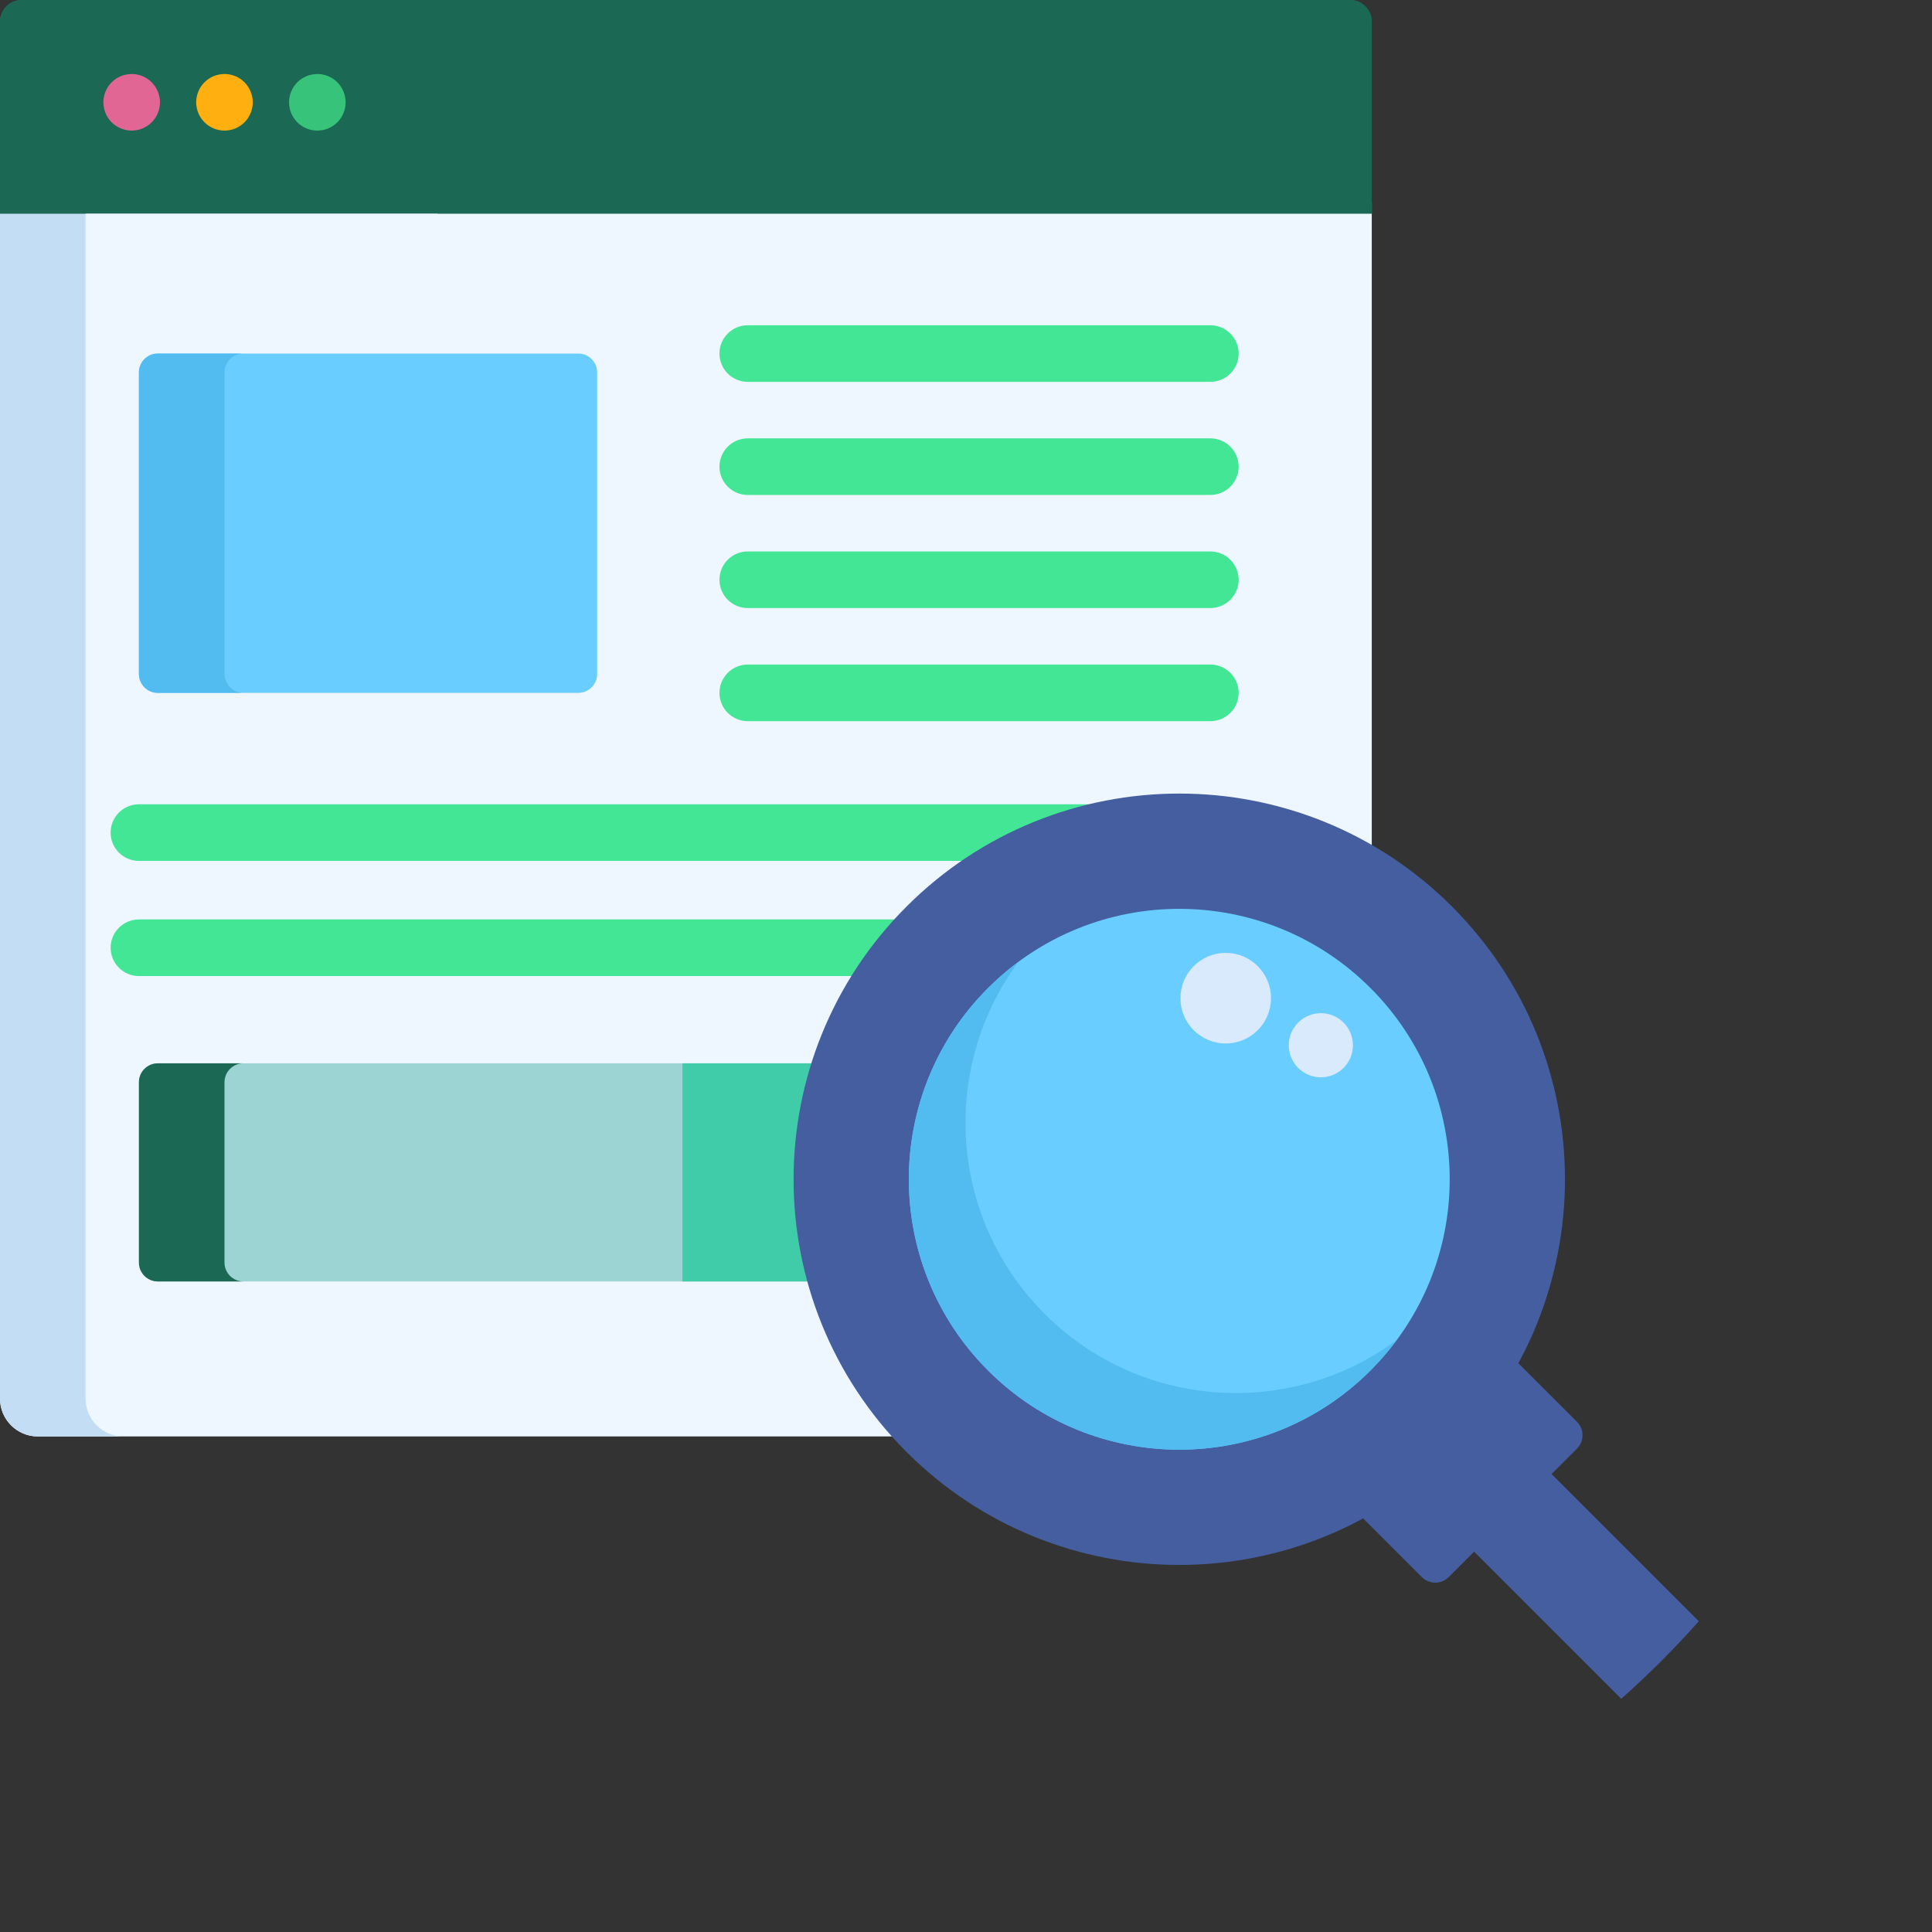 <?xml version="1.0" encoding="iso-8859-1"?>
<!-- Generator: Adobe Illustrator 19.0.0, SVG Export Plug-In . SVG Version: 6.00 Build 0)  -->
<svg version="1.1" id="Capa_1" xmlns="http://www.w3.org/2000/svg" xmlns:xlink="http://www.w3.org/1999/xlink" x="0px" y="0px"
	 viewBox="0 0 512 512" style="enable-background:new 0 0 512 512;" xml:space="preserve">
<rect x="0" y="0" width="512" height="512" fill="#333333" stroke="none"/>
<!-- <circle style="fill:#42E695;" cx="267" cy="267" r="245"/> -->
<path style="fill:#EEF6FF;" d="M241.659,241.656c18.93-18.928,44.096-29.352,70.863-29.352c18.236,0,35.725,4.842,51.009,13.911
	V53.763H0v316.91c0,5.5,4.5,10,10,10h229.065C202.614,341.426,203.475,279.842,241.659,241.656z"/>
<path style="fill:#C3DDF4;" d="M22.68,370.673V53.763H0v316.91c0,5.5,4.5,10,10,10h22.68C27.18,380.673,22.68,376.173,22.68,370.673
	z"/>
<path style="fill:#1B6854;" d="M357.815,0H5.716C2.572,0,0,2.572,0,5.716v50.882h363.531V5.716C363.531,2.572,360.959,0,357.815,0z"
	/>
<path style="fill:#1B6854;" d="M28.396,0H5.716C2.572,0,0,2.572,0,5.716v50.882h22.68V5.716C22.68,2.572,25.252,0,28.396,0z"/>
<path style="fill:#69CDFF;" d="M158.259,178.615c0,2.75-2.25,5-5,5H41.816c-2.75,0-5-2.25-5-5V98.696c0-2.75,2.25-5,5-5h111.442
	c2.75,0,5,2.25,5,5v79.919H158.259z"/>
<path style="fill:#52BBEF;" d="M59.496,178.615V98.696c0-2.75,2.25-5,5-5h-22.68c-2.75,0-5,2.25-5,5v79.919c0,2.75,2.25,5,5,5h22.68
	C61.746,183.615,59.496,181.365,59.496,178.615z"/>
<path style="fill:#9CD4D4;" d="M217.149,281.788H41.816c-2.75,0-5,2.25-5,5v47.809c0,2.75,2.25,5,5,5h174.246
	C210.787,320.688,211.146,300.524,217.149,281.788z"/>
<path style="fill:#1B6854;" d="M59.496,334.597v-47.809c0-2.75,2.25-5,5-5h-22.68c-2.75,0-5,2.25-5,5v47.809c0,2.75,2.25,5,5,5
	h22.68C61.746,339.597,59.496,337.347,59.496,334.597z"/>
<path style="fill:#40CCA8;" d="M217.149,281.788H180.85v57.809h35.212C210.787,320.688,211.146,300.524,217.149,281.788z"/>
<g>
	<path style="fill:#42E695;" d="M320.754,101.196H198.165c-4.142,0-7.5-3.358-7.5-7.5s3.358-7.5,7.5-7.5h122.589
		c4.143,0,7.5,3.358,7.5,7.5S324.897,101.196,320.754,101.196z"/>
	<path style="fill:#42E695;" d="M320.754,131.169H198.165c-4.142,0-7.5-3.358-7.5-7.5s3.358-7.5,7.5-7.5h122.589
		c4.143,0,7.5,3.358,7.5,7.5C328.254,127.811,324.897,131.169,320.754,131.169z"/>
	<path style="fill:#42E695;" d="M320.754,161.142H198.165c-4.142,0-7.5-3.358-7.5-7.5s3.358-7.5,7.5-7.5h122.589
		c4.143,0,7.5,3.358,7.5,7.5S324.897,161.142,320.754,161.142z"/>
	<path style="fill:#42E695;" d="M320.754,191.115H198.165c-4.142,0-7.5-3.358-7.5-7.5s3.358-7.5,7.5-7.5h122.589
		c4.143,0,7.5,3.358,7.5,7.5S324.897,191.115,320.754,191.115z"/>
	<path style="fill:#42E695;" d="M299.459,213.148H36.816c-4.143,0-7.5,3.358-7.5,7.5s3.357,7.5,7.5,7.5H258.39
		C270.777,220.167,284.742,215.052,299.459,213.148z"/>
	<path style="fill:#42E695;" d="M239.711,243.662H36.816c-4.143,0-7.5,3.358-7.5,7.5s3.357,7.5,7.5,7.5h191.188
		C231.366,253.387,235.266,248.359,239.711,243.662z"/>
</g>
<path style="fill:#E26693;" d="M34.895,34.61c-1.979,0-3.91-0.8-5.31-2.191c-1.391-1.4-2.19-3.33-2.19-5.309
	c0-1.971,0.8-3.9,2.19-5.3c1.399-1.4,3.33-2.2,5.31-2.2c1.971,0,3.91,0.799,5.3,2.2c1.4,1.4,2.2,3.33,2.2,5.3
	c0,1.979-0.8,3.91-2.2,5.309C38.805,33.81,36.865,34.61,34.895,34.61z"/>
<path style="fill:#FFAF10;" d="M59.49,34.61c-1.971,0-3.91-0.8-5.301-2.201c-1.399-1.39-2.199-3.32-2.199-5.299
	c0-1.971,0.8-3.9,2.199-5.3c1.4-1.4,3.33-2.2,5.301-2.2c1.979,0,3.909,0.799,5.31,2.2c1.39,1.4,2.19,3.33,2.19,5.3
	s-0.801,3.91-2.19,5.299C63.399,33.81,61.47,34.61,59.49,34.61z"/>
<path style="fill:#37C47A;" d="M84.095,34.61c-1.98,0-3.91-0.8-5.3-2.191c-1.4-1.4-2.2-3.33-2.2-5.309c0-1.971,0.8-3.9,2.2-5.3
	c1.39-1.4,3.32-2.2,5.3-2.2c1.97,0,3.91,0.799,5.3,2.2c1.4,1.4,2.2,3.33,2.2,5.3c0,1.979-0.8,3.91-2.2,5.309
	C87.995,33.81,86.064,34.61,84.095,34.61z"/>
<path style="fill:#445EA0;" d="M409.768,389.207l-20.555,20.556L429.65,450.2c7.25-6.441,14.114-13.306,20.556-20.556
	L409.768,389.207z"/>
<path style="fill:#445EA0;" d="M417.928,376.811l-17.035-17.034c-4.531,8.486-10.365,16.455-17.512,23.601
	c-7.066,7.066-15.002,12.945-23.566,17.541l17.003,17.002c1.944,1.945,5.126,1.945,7.071,0l34.039-34.039
	C419.872,381.938,419.872,378.756,417.928,376.811z"/>
<path style="fill:#445EA0;" d="M388.484,406.254l-14.54-14.54c-4.471,3.481-9.196,6.556-14.13,9.204l17.003,17.002
	c1.944,1.945,5.126,1.945,7.071,0l11.667-11.667C393.61,408.199,390.429,408.199,388.484,406.254z"/>
<path style="fill:#445EA0;" d="M384.796,240.241c39.916,39.916,39.916,104.634-0.001,144.551
	c-39.914,39.913-104.631,39.914-144.55-0.001c-39.916-39.916-39.914-104.634,0-144.549
	C280.164,200.325,344.881,200.324,384.796,240.241z"/>
<path style="fill:#69CDFF;" d="M363.197,363.191c-27.986,27.987-73.363,27.987-101.352-0.002
	c-27.986-27.984-27.987-73.362,0-101.349c27.986-27.986,73.365-27.985,101.351,0C391.184,289.828,391.184,335.204,363.197,363.191z"
	/>
<path style="fill:#52BBEF;" d="M363.197,363.191c2.549-2.549,4.859-5.245,6.943-8.056c-28.055,20.805-67.855,18.494-93.295-6.946
	c-25.438-25.436-27.748-65.237-6.944-93.292c-2.812,2.085-5.507,4.395-8.056,6.943c-27.987,27.987-27.986,73.364,0,101.349
	C289.834,391.178,335.211,391.178,363.197,363.191z"/>
<path style="fill:#1B6854;" d="M357.815,0H115.912v56.598h247.619V5.716C363.531,2.572,360.959,0,357.815,0z"/>
<g>
	<circle style="fill:#D9EAFC;" cx="324.83" cy="264.53" r="12"/>
	<circle style="fill:#D9EAFC;" cx="350.04" cy="277" r="8.5"/>
</g>
<g>
</g>
<g>
</g>
<g>
</g>
<g>
</g>
<g>
</g>
<g>
</g>
<g>
</g>
<g>
</g>
<g>
</g>
<g>
</g>
<g>
</g>
<g>
</g>
<g>
</g>
<g>
</g>
<g>
</g>
</svg>
